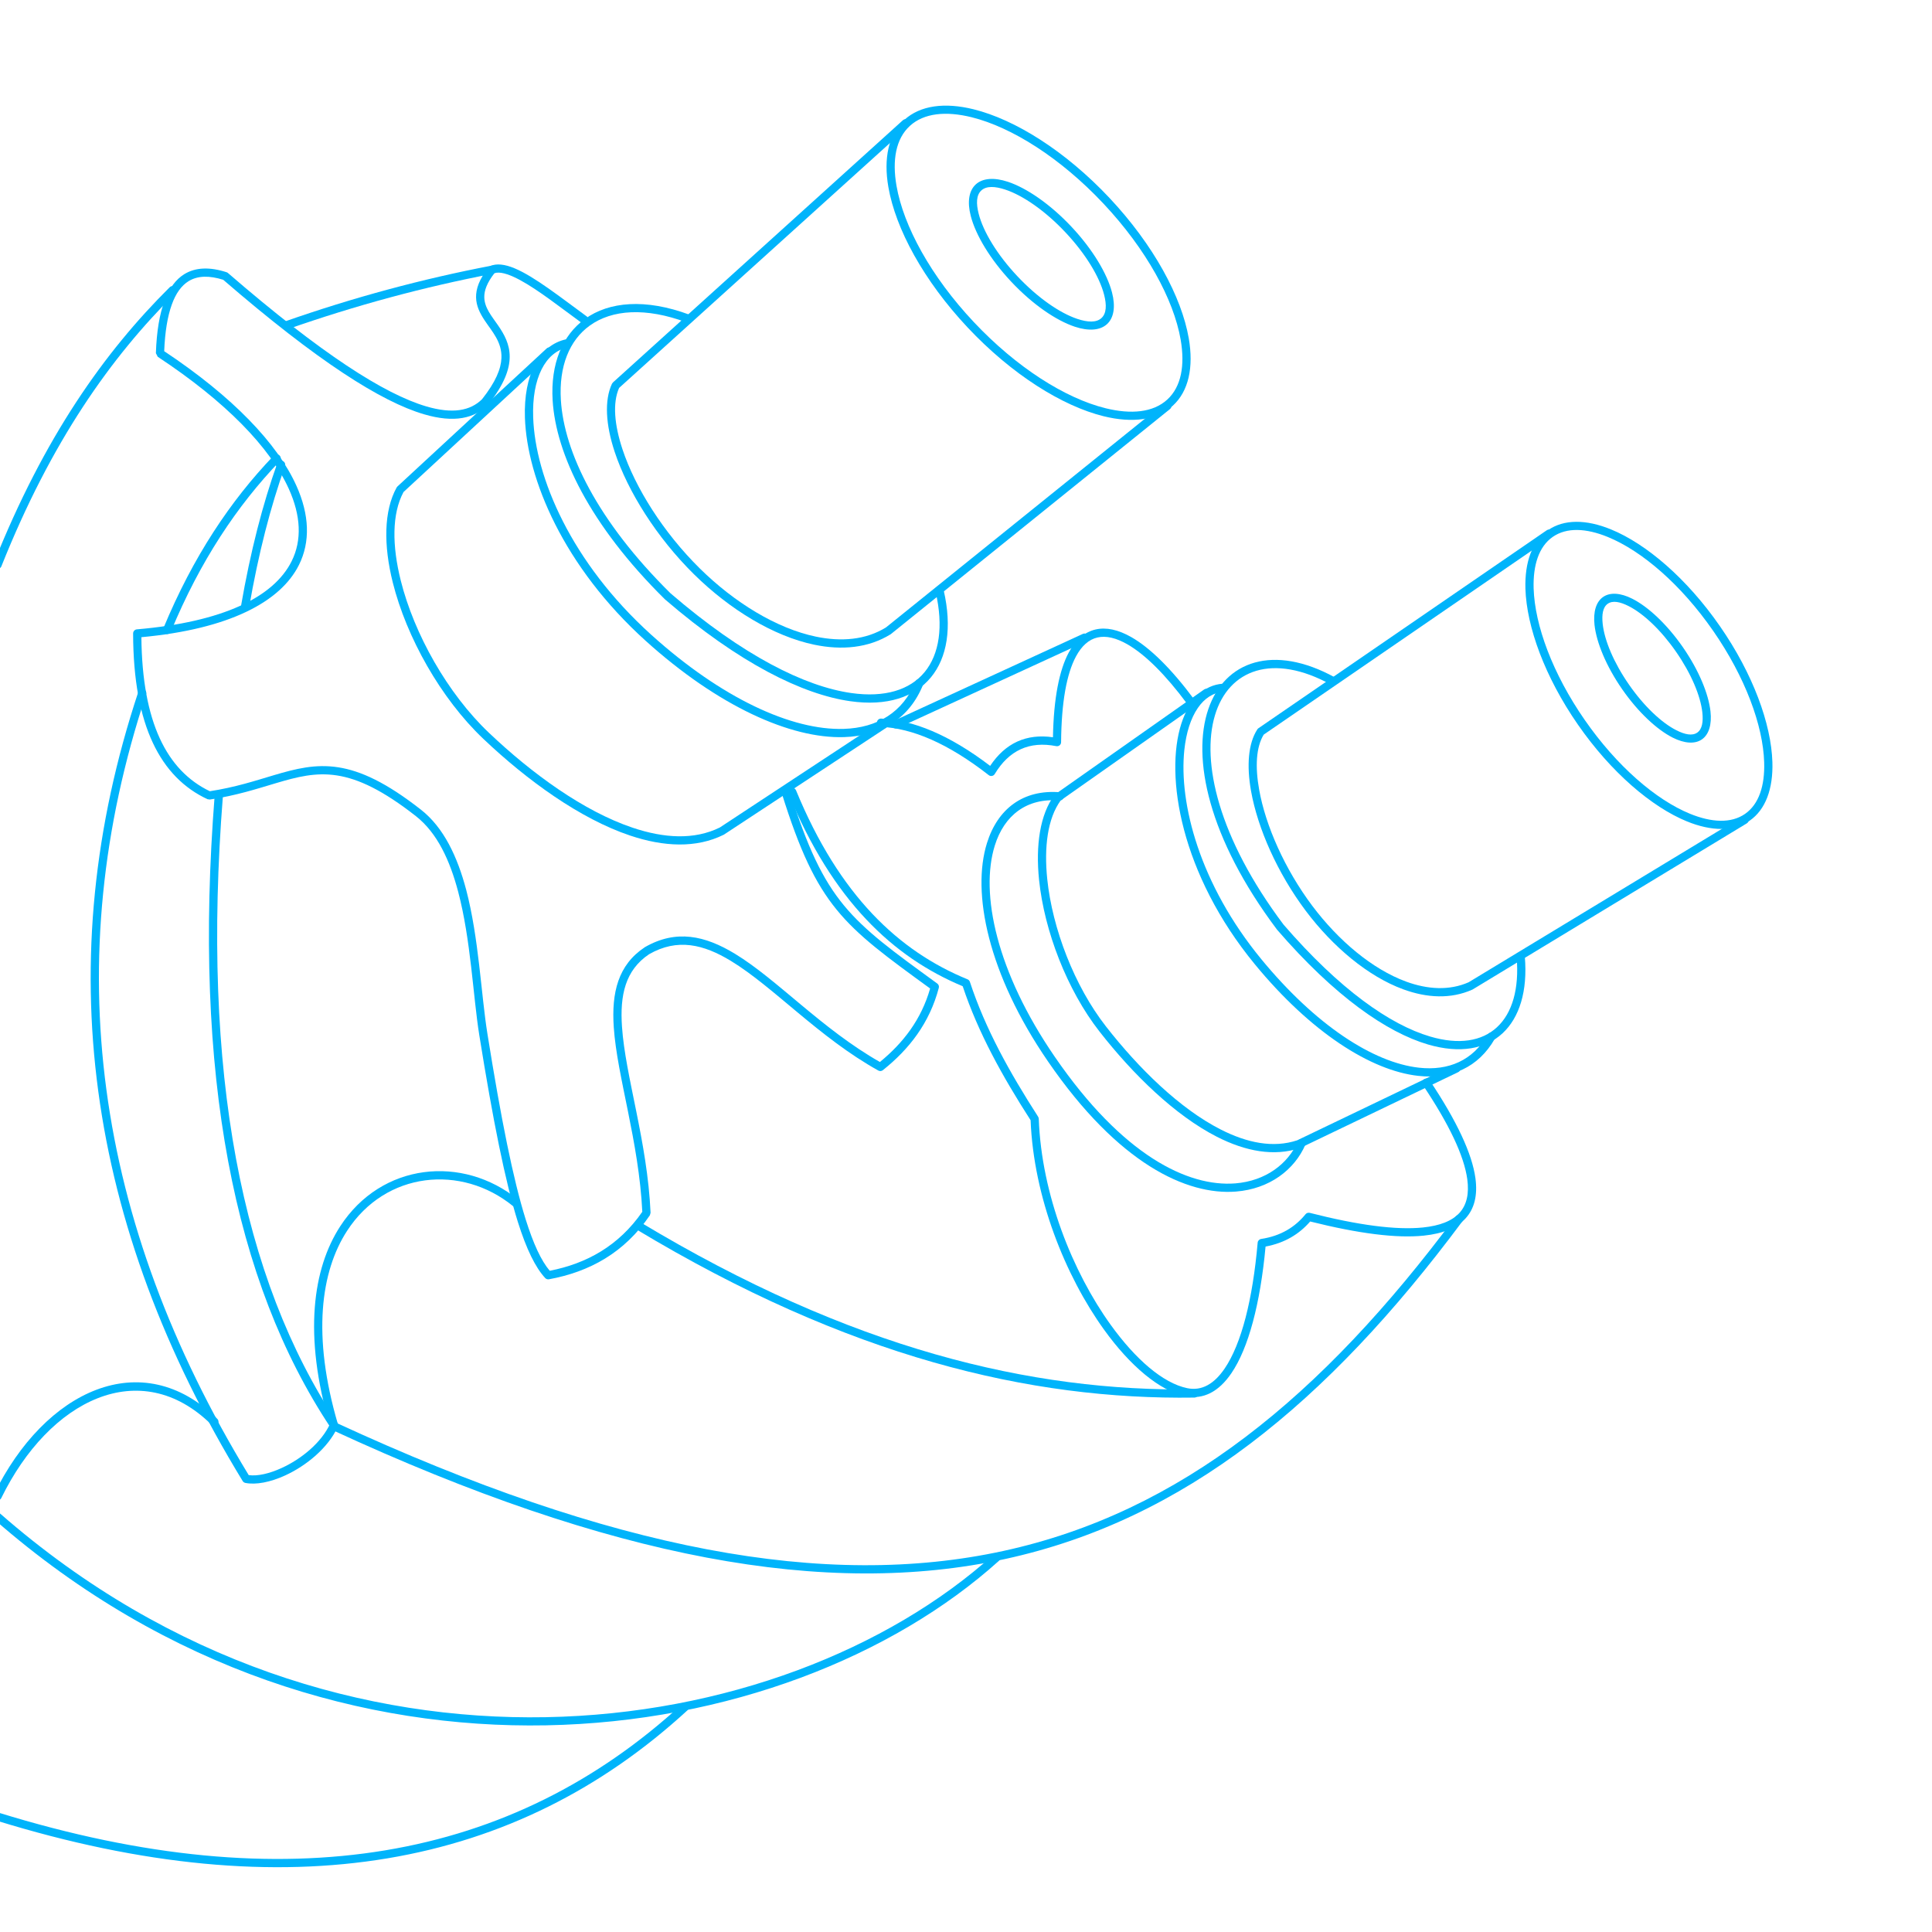 <svg width="262" height="262" viewBox="0 0 262 262" fill="none" xmlns="http://www.w3.org/2000/svg">
<g clip-path="url(#clip0_258_1206)">
<path fill-rule="evenodd" clip-rule="evenodd" d="M88.034 129.396C91.875 127.2 95.415 128.064 99.1 130.299C104.914 133.828 111.068 140.707 119.112 145.178C119.307 145.289 119.553 145.267 119.725 145.127C123.299 142.279 126.052 138.745 127.312 133.967C127.373 133.744 127.29 133.51 127.1 133.376C115.305 124.792 111.837 122.428 107.094 107.288C106.999 106.998 106.686 106.831 106.391 106.925C106.101 107.015 105.934 107.327 106.029 107.622C110.834 122.952 114.335 125.466 126.136 134.051C124.932 138.265 122.479 141.437 119.324 144.018C111.458 139.553 105.404 132.825 99.674 129.346C95.61 126.877 91.702 126.007 87.466 128.437L87.432 128.46C83.82 130.857 82.911 134.597 83.234 139.319C83.692 146.014 86.635 154.755 87.103 164.331C83.904 168.947 79.578 171.344 74.55 172.331C73.385 170.959 72.331 168.68 71.283 165.346C69.583 159.916 67.949 151.739 66.099 140.188C65.24 134.854 64.939 127.2 63.217 120.655C62.029 116.179 60.179 112.221 57.085 109.802C52.408 106.134 48.929 104.528 45.869 104.055C42.797 103.575 40.138 104.233 37.1 105.136C34.631 105.872 31.905 106.769 28.454 107.299C22.612 104.489 19.284 97.939 19.173 86.411C31.057 85.313 38.042 81.629 40.545 76.606C42.101 73.479 41.972 69.805 40.183 65.842C37.613 60.145 31.565 53.801 22.267 47.624C22.372 44.982 22.724 42.903 23.292 41.319C23.844 39.775 24.608 38.727 25.572 38.131C26.832 37.356 28.421 37.362 30.271 37.941C43.082 49.012 51.722 54.486 57.503 56.181C61.606 57.391 64.348 56.733 66.177 54.91L66.221 54.86C68.39 52.123 69.114 50.055 69.12 48.388C69.126 46.677 68.39 45.361 67.559 44.146C66.701 42.892 65.703 41.771 65.675 40.31C65.658 39.391 66.043 38.348 67.052 37.049C67.42 36.927 67.866 36.955 68.362 37.077C69.009 37.233 69.739 37.557 70.525 37.98C73.017 39.324 76.038 41.721 78.914 43.811C79.16 43.995 79.511 43.94 79.695 43.694C79.873 43.443 79.817 43.092 79.572 42.914C76.155 40.422 72.526 37.534 69.8 36.392C68.474 35.834 67.331 35.7 66.483 36.074L66.272 36.236C64.973 37.869 64.538 39.19 64.56 40.333C64.582 41.487 65.079 42.479 65.719 43.443C66.701 44.932 68.089 46.364 68 48.555C67.944 50.016 67.225 51.794 65.368 54.141C63.774 55.713 61.371 56.159 57.821 55.116C52.107 53.433 43.589 47.981 30.913 37.022C30.857 36.971 30.79 36.938 30.723 36.916C28.454 36.185 26.52 36.236 24.987 37.183C22.774 38.549 21.341 41.899 21.14 47.897L21.391 48.382C30.611 54.464 36.632 60.685 39.168 66.299C40.802 69.917 40.969 73.256 39.547 76.11C37.123 80.976 30.216 84.354 18.56 85.347C18.275 85.369 18.052 85.614 18.052 85.904C18.075 98.452 21.809 105.432 28.136 108.38L28.454 108.425C32.044 107.89 34.865 106.965 37.418 106.206C40.289 105.353 42.797 104.707 45.702 105.158C48.617 105.61 51.928 107.171 56.399 110.677C59.315 112.963 61.02 116.72 62.135 120.94C63.852 127.445 64.148 135.06 64.995 140.367C66.862 151.99 68.507 160.212 70.218 165.68C71.394 169.421 72.615 171.896 73.936 173.318C74.065 173.457 74.26 173.518 74.444 173.485C79.951 172.476 84.673 169.889 88.129 164.805L88.224 164.465C87.789 154.81 84.806 145.986 84.349 139.241C84.054 134.976 84.779 131.57 88.034 129.396Z" fill="#00B4FB"/>
<path fill-rule="evenodd" clip-rule="evenodd" d="M69.566 163.557C62.565 157.854 52.291 158.841 47.062 166.924C43.511 172.403 42.29 181.099 45.819 193.118C45.908 193.413 45.741 193.72 45.445 193.809C45.15 193.898 44.838 193.726 44.754 193.43C41.092 180.988 42.446 171.991 46.125 166.316C51.733 157.648 62.76 156.577 70.268 162.693C70.508 162.888 70.542 163.239 70.347 163.479C70.151 163.718 69.8 163.752 69.566 163.557Z" fill="#00B4FB"/>
<path fill-rule="evenodd" clip-rule="evenodd" d="M44.821 193.581C31.715 173.83 26.146 145.618 29.112 107.868C29.14 107.561 29.408 107.332 29.714 107.355C30.021 107.383 30.249 107.65 30.227 107.957C27.284 145.389 32.752 173.379 45.752 192.968C45.919 193.224 45.852 193.57 45.596 193.737C45.34 193.91 44.994 193.837 44.821 193.581Z" fill="#00B4FB"/>
<path fill-rule="evenodd" clip-rule="evenodd" d="M33.728 200.042C12.779 165.591 7.84 130.316 19.814 94.171C19.914 93.876 19.752 93.564 19.462 93.463C19.173 93.369 18.855 93.525 18.76 93.82C6.647 130.361 11.664 166.021 32.908 200.844C32.992 200.978 33.12 201.067 33.276 201.101C34.709 201.385 36.677 201 38.656 200.092C41.56 198.765 44.498 196.34 45.797 193.508C45.919 193.224 45.797 192.895 45.518 192.767C45.239 192.639 44.91 192.761 44.782 193.04C43.589 195.649 40.869 197.856 38.193 199.077C36.565 199.824 34.954 200.209 33.728 200.042Z" fill="#00B4FB"/>
<path fill-rule="evenodd" clip-rule="evenodd" d="M32.674 82.231C33.967 74.744 35.634 68.35 37.596 62.843C37.702 62.553 38.02 62.397 38.31 62.502C38.599 62.603 38.75 62.926 38.65 63.216C36.704 68.674 35.054 75.006 33.772 82.42C33.716 82.721 33.432 82.927 33.126 82.877C32.824 82.822 32.618 82.532 32.674 82.231Z" fill="#00B4FB"/>
<path fill-rule="evenodd" clip-rule="evenodd" d="M22.149 85.213C26.174 75.497 31.269 67.882 37.122 61.783C37.334 61.56 37.691 61.555 37.908 61.767C38.131 61.984 38.142 62.335 37.925 62.558C32.161 68.568 27.144 76.071 23.18 85.642C23.063 85.927 22.735 86.06 22.45 85.943C22.166 85.826 22.032 85.497 22.149 85.213Z" fill="#00B4FB"/>
<path fill-rule="evenodd" clip-rule="evenodd" d="M86.785 165.714C115.449 182.967 139.832 188.737 161.952 188.413C162.264 188.408 162.515 188.653 162.52 188.96C162.526 189.266 162.28 189.523 161.974 189.528C139.676 189.852 115.098 184.054 86.211 166.667C85.949 166.511 85.86 166.166 86.021 165.904C86.177 165.642 86.523 165.552 86.785 165.714Z" fill="#00B4FB"/>
<path fill-rule="evenodd" clip-rule="evenodd" d="M177.672 165.647C184.261 167.297 189.412 167.944 193.074 167.565C195.694 167.297 197.584 166.5 198.749 165.223C199.936 163.925 200.405 162.107 200.081 159.755C199.63 156.466 197.584 152.056 193.883 146.515C193.71 146.265 193.364 146.192 193.108 146.365C192.851 146.538 192.784 146.883 192.952 147.14C196.536 152.491 198.537 156.728 198.978 159.905C199.245 161.862 198.911 163.389 197.924 164.476C196.91 165.586 195.243 166.227 192.957 166.461C189.328 166.829 184.194 166.154 177.611 164.476C177.399 164.426 177.176 164.499 177.042 164.666C175.621 166.411 173.692 167.609 171.022 168.016C170.771 168.055 170.576 168.262 170.553 168.518C169.879 176.205 168.357 182.242 166.066 185.604C164.667 187.655 162.983 188.664 161.004 188.252C157.71 187.571 153.98 184.327 150.613 179.65C145.474 172.509 141.237 161.99 140.869 151.722C140.864 151.622 140.83 151.521 140.78 151.438C136.911 145.423 133.628 139.536 131.526 133.148C131.476 132.997 131.359 132.869 131.209 132.808C121.91 129 113.833 121.475 107.952 107.182C107.835 106.898 107.506 106.764 107.222 106.881C106.937 106.998 106.803 107.321 106.921 107.606C112.896 122.133 121.119 129.809 130.551 133.744C132.669 140.077 135.919 145.936 139.76 151.912C140.172 162.358 144.481 173.039 149.71 180.302C153.272 185.258 157.286 188.619 160.776 189.344C163.184 189.84 165.285 188.725 166.986 186.228C169.31 182.828 170.91 176.768 171.624 169.047C174.244 168.557 176.195 167.353 177.672 165.647Z" fill="#00B4FB"/>
<path fill-rule="evenodd" clip-rule="evenodd" d="M198.298 165.647C179.941 190.32 160.564 206.134 136.304 211.419C112.077 216.693 82.956 211.452 45.077 193.932C44.798 193.804 44.676 193.475 44.804 193.196C44.932 192.912 45.267 192.795 45.545 192.923C83.14 210.31 112.027 215.561 136.064 210.326C160.079 205.103 179.233 189.405 197.4 164.984C197.584 164.733 197.935 164.683 198.181 164.867C198.426 165.051 198.476 165.402 198.298 165.647Z" fill="#00B4FB"/>
<path fill-rule="evenodd" clip-rule="evenodd" d="M135.49 211.642C106.569 237.714 46.025 246.962 -0.695 206.118C-0.923 205.917 -0.946 205.56 -0.745 205.332C-0.544 205.098 -0.188 205.075 0.041 205.276C46.254 245.685 106.135 236.605 134.743 210.817C134.972 210.605 135.323 210.628 135.529 210.856C135.735 211.085 135.718 211.436 135.49 211.642Z" fill="#00B4FB"/>
<path fill-rule="evenodd" clip-rule="evenodd" d="M28.677 193.202C19.034 183.703 6.697 189.812 0.175 203.152C0.041 203.425 -0.293 203.542 -0.572 203.403C-0.845 203.269 -0.962 202.935 -0.823 202.662C6.084 188.536 19.245 182.348 29.463 192.41C29.681 192.627 29.686 192.979 29.469 193.196C29.252 193.419 28.9 193.419 28.677 193.202Z" fill="#00B4FB"/>
<path fill-rule="evenodd" clip-rule="evenodd" d="M93.241 231.922C70.012 253.272 39.196 259.153 -0.489 246.889C-0.784 246.8 -0.951 246.488 -0.856 246.193C-0.767 245.897 -0.455 245.735 -0.16 245.825C39.063 257.949 69.527 252.202 92.483 231.102C92.711 230.891 93.063 230.907 93.274 231.13C93.481 231.359 93.464 231.716 93.241 231.922Z" fill="#00B4FB"/>
<path fill-rule="evenodd" clip-rule="evenodd" d="M23.799 39.748C15.047 48.432 6.953 59.838 0.191 76.79C0.08 77.08 -0.243 77.219 -0.533 77.102C-0.818 76.99 -0.957 76.667 -0.846 76.377C5.989 59.253 14.172 47.73 23.013 38.956C23.23 38.739 23.587 38.744 23.805 38.962C24.017 39.179 24.017 39.53 23.799 39.748Z" fill="#00B4FB"/>
<path fill-rule="evenodd" clip-rule="evenodd" d="M134.274 103.86C128.7 99.617 123.822 97.655 119.502 97.449C119.195 97.432 118.934 97.672 118.917 97.979C118.906 98.285 119.14 98.547 119.446 98.564C123.717 98.764 128.533 100.788 134.08 105.114C134.202 105.214 134.364 105.253 134.52 105.225C134.681 105.198 134.815 105.103 134.899 104.963C136.828 101.758 139.593 100.465 143.233 101.184C143.394 101.217 143.562 101.178 143.696 101.072C143.824 100.966 143.896 100.81 143.896 100.643C143.941 95.219 144.649 91.378 145.914 89.02C146.689 87.582 147.659 86.718 148.824 86.451C150.011 86.177 151.371 86.512 152.877 87.37C155.301 88.758 158.055 91.495 160.993 95.448C161.177 95.693 161.528 95.743 161.773 95.559C162.024 95.375 162.074 95.024 161.89 94.779C158.83 90.67 155.954 87.85 153.429 86.406C151.628 85.375 149.989 85.035 148.573 85.364C147.129 85.698 145.886 86.713 144.933 88.491C143.662 90.865 142.887 94.656 142.792 99.98C139.163 99.461 136.337 100.777 134.274 103.86Z" fill="#00B4FB"/>
<path fill-rule="evenodd" clip-rule="evenodd" d="M147.308 86.975L121.727 98.737C121.448 98.865 121.119 98.742 120.985 98.463C120.857 98.185 120.98 97.856 121.258 97.728L146.84 85.966C147.118 85.837 147.453 85.96 147.581 86.239C147.709 86.517 147.587 86.846 147.308 86.975Z" fill="#00B4FB"/>
<path fill-rule="evenodd" clip-rule="evenodd" d="M237.28 111.288C235.123 112.786 232.112 112.753 228.764 111.39C223.982 109.432 218.48 104.747 213.984 98.269C209.492 91.796 207.025 84.997 206.863 79.831C206.758 76.218 207.781 73.387 209.938 71.889C212.096 70.392 215.112 70.42 218.454 71.787C223.242 73.742 228.743 78.436 233.235 84.909C237.731 91.387 240.199 98.177 240.355 103.346C240.467 106.956 239.438 109.791 237.28 111.288ZM236.645 110.373C238.537 109.059 239.34 106.538 239.241 103.381C239.093 98.38 236.669 91.811 232.32 85.544C227.97 79.277 222.669 74.713 218.032 72.819C215.109 71.622 212.466 71.492 210.574 72.805C208.687 74.114 207.884 76.636 207.977 79.797C208.135 84.8 210.555 91.362 214.905 97.63C219.254 103.897 224.559 108.466 229.186 110.358C232.115 111.552 234.758 111.682 236.645 110.373Z" fill="#00B4FB"/>
<path fill-rule="evenodd" clip-rule="evenodd" d="M230.798 100.269C229.857 100.922 228.448 100.84 226.838 100.03C224.706 98.953 222.16 96.602 219.984 93.467C217.808 90.331 216.496 87.123 216.234 84.75C216.038 82.958 216.454 81.609 217.396 80.956C218.337 80.303 219.748 80.383 221.356 81.195C223.488 82.272 226.034 84.623 228.21 87.758C230.386 90.894 231.698 94.102 231.96 96.475C232.158 98.266 231.74 99.615 230.798 100.269ZM230.162 99.352C230.835 98.884 230.996 97.88 230.854 96.598C230.606 94.361 229.347 91.349 227.295 88.393C225.244 85.437 222.863 83.204 220.856 82.191C219.703 81.607 218.706 81.406 218.032 81.873C217.359 82.341 217.201 83.344 217.344 84.628C217.59 86.863 218.85 89.874 220.901 92.83C222.952 95.787 225.333 98.02 227.343 99.035C228.493 99.616 229.489 99.819 230.162 99.352Z" fill="#00B4FB"/>
<path fill-rule="evenodd" clip-rule="evenodd" d="M171.373 99.623L210.389 72.832C210.64 72.659 210.706 72.314 210.528 72.057C210.355 71.806 210.01 71.739 209.753 71.912L170.648 98.764C170.587 98.809 170.537 98.859 170.498 98.926C169.277 100.81 169.037 103.804 169.656 107.282C170.553 112.316 173.235 118.409 177.081 123.526C180.766 128.426 185.543 132.418 190.282 134.157C193.526 135.35 196.759 135.495 199.641 134.213C199.658 134.207 199.68 134.196 199.702 134.185L236.884 111.658C237.146 111.497 237.235 111.157 237.074 110.895C236.912 110.627 236.572 110.543 236.31 110.705L199.156 133.209C196.542 134.357 193.61 134.19 190.666 133.109C186.106 131.431 181.518 127.573 177.973 122.857C174.238 117.885 171.624 111.976 170.754 107.082C170.202 103.999 170.331 101.329 171.373 99.623Z" fill="#00B4FB"/>
<path fill-rule="evenodd" clip-rule="evenodd" d="M174.054 125.377C156.361 101.803 164.795 84.21 180.487 92.839C180.76 92.989 181.095 92.889 181.245 92.621C181.396 92.348 181.295 92.008 181.028 91.863C164.427 82.738 154.449 101.122 173.174 126.063L173.196 126.09C181.006 135.132 188.068 139.999 193.632 141.638C197.991 142.92 201.47 142.251 203.766 140.121C206.041 138.009 207.184 134.419 206.782 129.725C206.76 129.418 206.487 129.19 206.18 129.212C205.873 129.24 205.645 129.513 205.673 129.814C206.035 134.09 205.082 137.384 203.008 139.302C200.957 141.203 197.841 141.716 193.95 140.567C188.52 138.973 181.664 134.19 174.054 125.377Z" fill="#00B4FB"/>
<path fill-rule="evenodd" clip-rule="evenodd" d="M202.718 140.863C200.483 144.771 196.787 146.393 192.322 145.897C185.872 145.183 177.728 139.954 170.18 130.779C160.14 118.576 157.916 105.214 160.207 98.118C161.261 94.868 163.262 92.889 165.843 92.716C166.15 92.694 166.417 92.928 166.434 93.235C166.456 93.541 166.228 93.803 165.916 93.826C164.5 93.926 163.323 94.712 162.437 96.011C161.484 97.399 160.86 99.35 160.609 101.697C159.845 108.96 162.693 119.914 171.044 130.071C178.352 138.962 186.195 144.102 192.444 144.793C196.436 145.233 199.747 143.806 201.748 140.311C201.904 140.044 202.244 139.949 202.512 140.099C202.774 140.255 202.869 140.595 202.718 140.863Z" fill="#00B4FB"/>
<path fill-rule="evenodd" clip-rule="evenodd" d="M143.835 108.553L163.925 94.422C164.176 94.244 164.238 93.898 164.065 93.647C163.886 93.391 163.535 93.335 163.284 93.508L143.116 107.695L142.988 107.823C141.037 110.449 140.424 114.635 140.909 119.329C141.622 126.23 144.688 134.241 149.103 139.887C153.668 145.73 159.36 151.271 165.024 154.158C168.904 156.137 172.778 156.867 176.295 155.686C176.318 155.68 176.34 155.669 176.357 155.663L197.757 145.389C198.03 145.256 198.147 144.927 198.014 144.648C197.885 144.369 197.551 144.252 197.272 144.386L175.911 154.638C172.666 155.719 169.104 154.989 165.531 153.166C159.99 150.345 154.443 144.91 149.984 139.202C145.691 133.711 142.715 125.918 142.018 119.217C141.572 114.886 142.057 111.006 143.835 108.553Z" fill="#00B4FB"/>
<path fill-rule="evenodd" clip-rule="evenodd" d="M159.045 55.017C156.895 56.981 153.555 57.408 149.655 56.444C144.052 55.058 137.221 50.794 131.23 44.419C125.24 38.044 121.449 31.004 120.475 25.379C119.791 21.467 120.49 18.216 122.64 16.253C124.795 14.284 128.124 13.856 132.024 14.82C137.638 16.207 144.464 20.465 150.454 26.84C156.445 33.215 160.236 40.256 161.21 45.88C161.887 49.798 161.2 53.049 159.045 55.017ZM158.29 54.191C160.201 52.446 160.709 49.542 160.111 46.068C159.166 40.609 155.454 33.798 149.637 27.608C143.82 21.418 137.204 17.248 131.761 15.898C128.288 15.04 125.306 15.322 123.389 17.073C121.483 18.814 120.97 21.723 121.574 25.192C122.519 30.65 126.225 37.467 132.042 43.657C137.859 49.846 144.475 54.016 149.923 55.361C153.397 56.22 156.378 55.937 158.29 54.191Z" fill="#00B4FB"/>
<path fill-rule="evenodd" clip-rule="evenodd" d="M83.958 52.606L123.187 17.135C123.417 16.928 123.429 16.571 123.227 16.345C123.018 16.119 122.667 16.1 122.438 16.307L83.125 51.859L82.992 52.033C81.939 54.287 82.133 57.584 83.357 61.277C85.135 66.648 89.052 72.886 94.113 77.879C98.96 82.654 104.875 86.263 110.4 87.424C114.172 88.216 117.77 87.869 120.758 86.027C120.775 86.012 120.792 85.997 120.816 85.987L158.66 55.475C158.898 55.279 158.938 54.931 158.745 54.691C158.553 54.45 158.2 54.413 157.963 54.608L120.139 85.093C117.4 86.776 114.09 87.057 110.631 86.332C105.289 85.214 99.578 81.701 94.898 77.084C89.969 72.221 86.146 66.156 84.414 60.928C83.32 57.615 83.046 54.653 83.958 52.606Z" fill="#00B4FB"/>
<path fill-rule="evenodd" clip-rule="evenodd" d="M90.931 80.459C80.991 70.646 76.487 61.284 76.06 54.24C75.784 49.697 77.203 46.147 79.986 44.147C82.998 41.984 87.547 41.651 93.124 43.727C93.412 43.835 93.732 43.684 93.843 43.395C93.948 43.112 93.801 42.79 93.514 42.681C87.496 40.445 82.587 40.909 79.34 43.242C76.276 45.444 74.643 49.317 74.944 54.305C75.386 61.545 79.949 71.186 90.161 81.265L90.19 81.292C100.252 89.955 108.844 94.169 115.283 95.088C120.289 95.806 124.035 94.535 126.241 91.857C128.438 89.199 129.142 85.109 127.971 80.044C127.904 79.749 127.605 79.561 127.305 79.628C127.005 79.695 126.82 79.996 126.888 80.297C127.955 84.94 127.396 88.711 125.383 91.15C123.386 93.568 119.971 94.63 115.436 93.983C109.146 93.086 100.771 88.929 90.931 80.459Z" fill="#00B4FB"/>
<path fill-rule="evenodd" clip-rule="evenodd" d="M125.181 92.854C123.31 97.458 119.482 99.799 114.467 99.96C107.199 100.192 97.361 95.749 87.564 86.906C76.41 76.829 71.467 64.939 71.186 56.648C70.991 50.848 73.102 46.783 76.81 46.003C77.111 45.942 77.404 46.137 77.465 46.434C77.533 46.735 77.341 47.03 77.04 47.097C75.456 47.428 74.254 48.488 73.454 50.071C72.61 51.746 72.212 53.988 72.305 56.608C72.577 64.695 77.443 76.259 88.313 86.078C97.835 94.674 107.37 99.072 114.43 98.845C118.973 98.7 122.456 96.601 124.148 92.433C124.266 92.149 124.588 92.01 124.876 92.125C125.158 92.241 125.298 92.563 125.181 92.854Z" fill="#00B4FB"/>
<path fill-rule="evenodd" clip-rule="evenodd" d="M54.722 66.722L74.878 48.076C75.108 47.869 75.121 47.519 74.912 47.293C74.703 47.067 74.347 47.049 74.124 47.261L53.901 65.967L53.788 66.108C52.037 69.281 52.002 73.944 53.266 78.995C55.126 86.427 59.768 94.711 65.544 100.194C71.516 105.862 78.689 111.036 85.426 113.302C90.025 114.849 94.427 115.042 98.136 113.203C98.154 113.195 98.177 113.185 98.194 113.17L120.388 98.562C120.649 98.395 120.72 98.049 120.55 97.786C120.381 97.53 120.036 97.46 119.775 97.628L97.611 112.219C94.154 113.922 90.063 113.685 85.782 112.243C79.185 110.026 72.164 104.942 66.314 99.382C60.685 94.039 56.161 85.969 54.346 78.723C53.171 74.033 53.12 69.695 54.722 66.722Z" fill="#00B4FB"/>
<path fill-rule="evenodd" clip-rule="evenodd" d="M177.026 155.228C175.554 158.618 172.187 161.226 167.61 161.589C160.971 162.113 151.673 157.854 142.118 143.94C133.946 132.05 131.755 121.029 133.84 114.34C135.289 109.679 138.757 107.031 143.746 107.438C144.053 107.466 144.281 107.734 144.253 108.04C144.231 108.347 143.963 108.576 143.657 108.553C139.242 108.191 136.187 110.549 134.905 114.668C132.887 121.152 135.122 131.793 143.038 143.31C152.253 156.728 161.122 160.981 167.521 160.48C171.635 160.151 174.684 157.832 176.006 154.782C176.128 154.504 176.457 154.37 176.736 154.493C177.02 154.615 177.148 154.944 177.026 155.228Z" fill="#00B4FB"/>
<path fill-rule="evenodd" clip-rule="evenodd" d="M66.812 37.127C57.586 38.895 48.288 41.386 38.917 44.675C38.627 44.776 38.31 44.62 38.209 44.33C38.104 44.04 38.26 43.722 38.55 43.622C47.976 40.316 57.324 37.813 66.606 36.035C66.907 35.974 67.197 36.174 67.258 36.475C67.314 36.782 67.119 37.072 66.812 37.127Z" fill="#00B4FB"/>
<path fill-rule="evenodd" clip-rule="evenodd" d="M150.12 43.959C149.19 44.808 147.638 44.931 145.756 44.306C143.229 43.465 140.043 41.299 137.146 38.216C134.249 35.133 132.299 31.833 131.643 29.282C131.152 27.378 131.394 25.856 132.329 25.003C133.258 24.154 134.811 24.031 136.692 24.655C139.219 25.497 142.403 27.665 145.3 30.748C148.197 33.831 150.149 37.129 150.806 39.679C151.297 41.584 151.052 43.108 150.12 43.959ZM149.367 43.136C150.055 42.508 150.091 41.365 149.726 39.957C149.105 37.543 147.234 34.433 144.487 31.511C141.741 28.588 138.736 26.513 136.34 25.716C134.939 25.25 133.773 25.194 133.081 25.826C132.391 26.456 132.36 27.6 132.723 29.005C133.343 31.419 135.217 34.531 137.961 37.451C140.707 40.374 143.712 42.453 146.108 43.25C147.512 43.715 148.675 43.768 149.367 43.136Z" fill="#00B4FB"/>
</g>
<defs>
<clipPath id="clip0_258_1206">
<rect width="262" height="262" fill="white" transform="translate(262) rotate(90)"/>
</clipPath>
</defs>
</svg>
